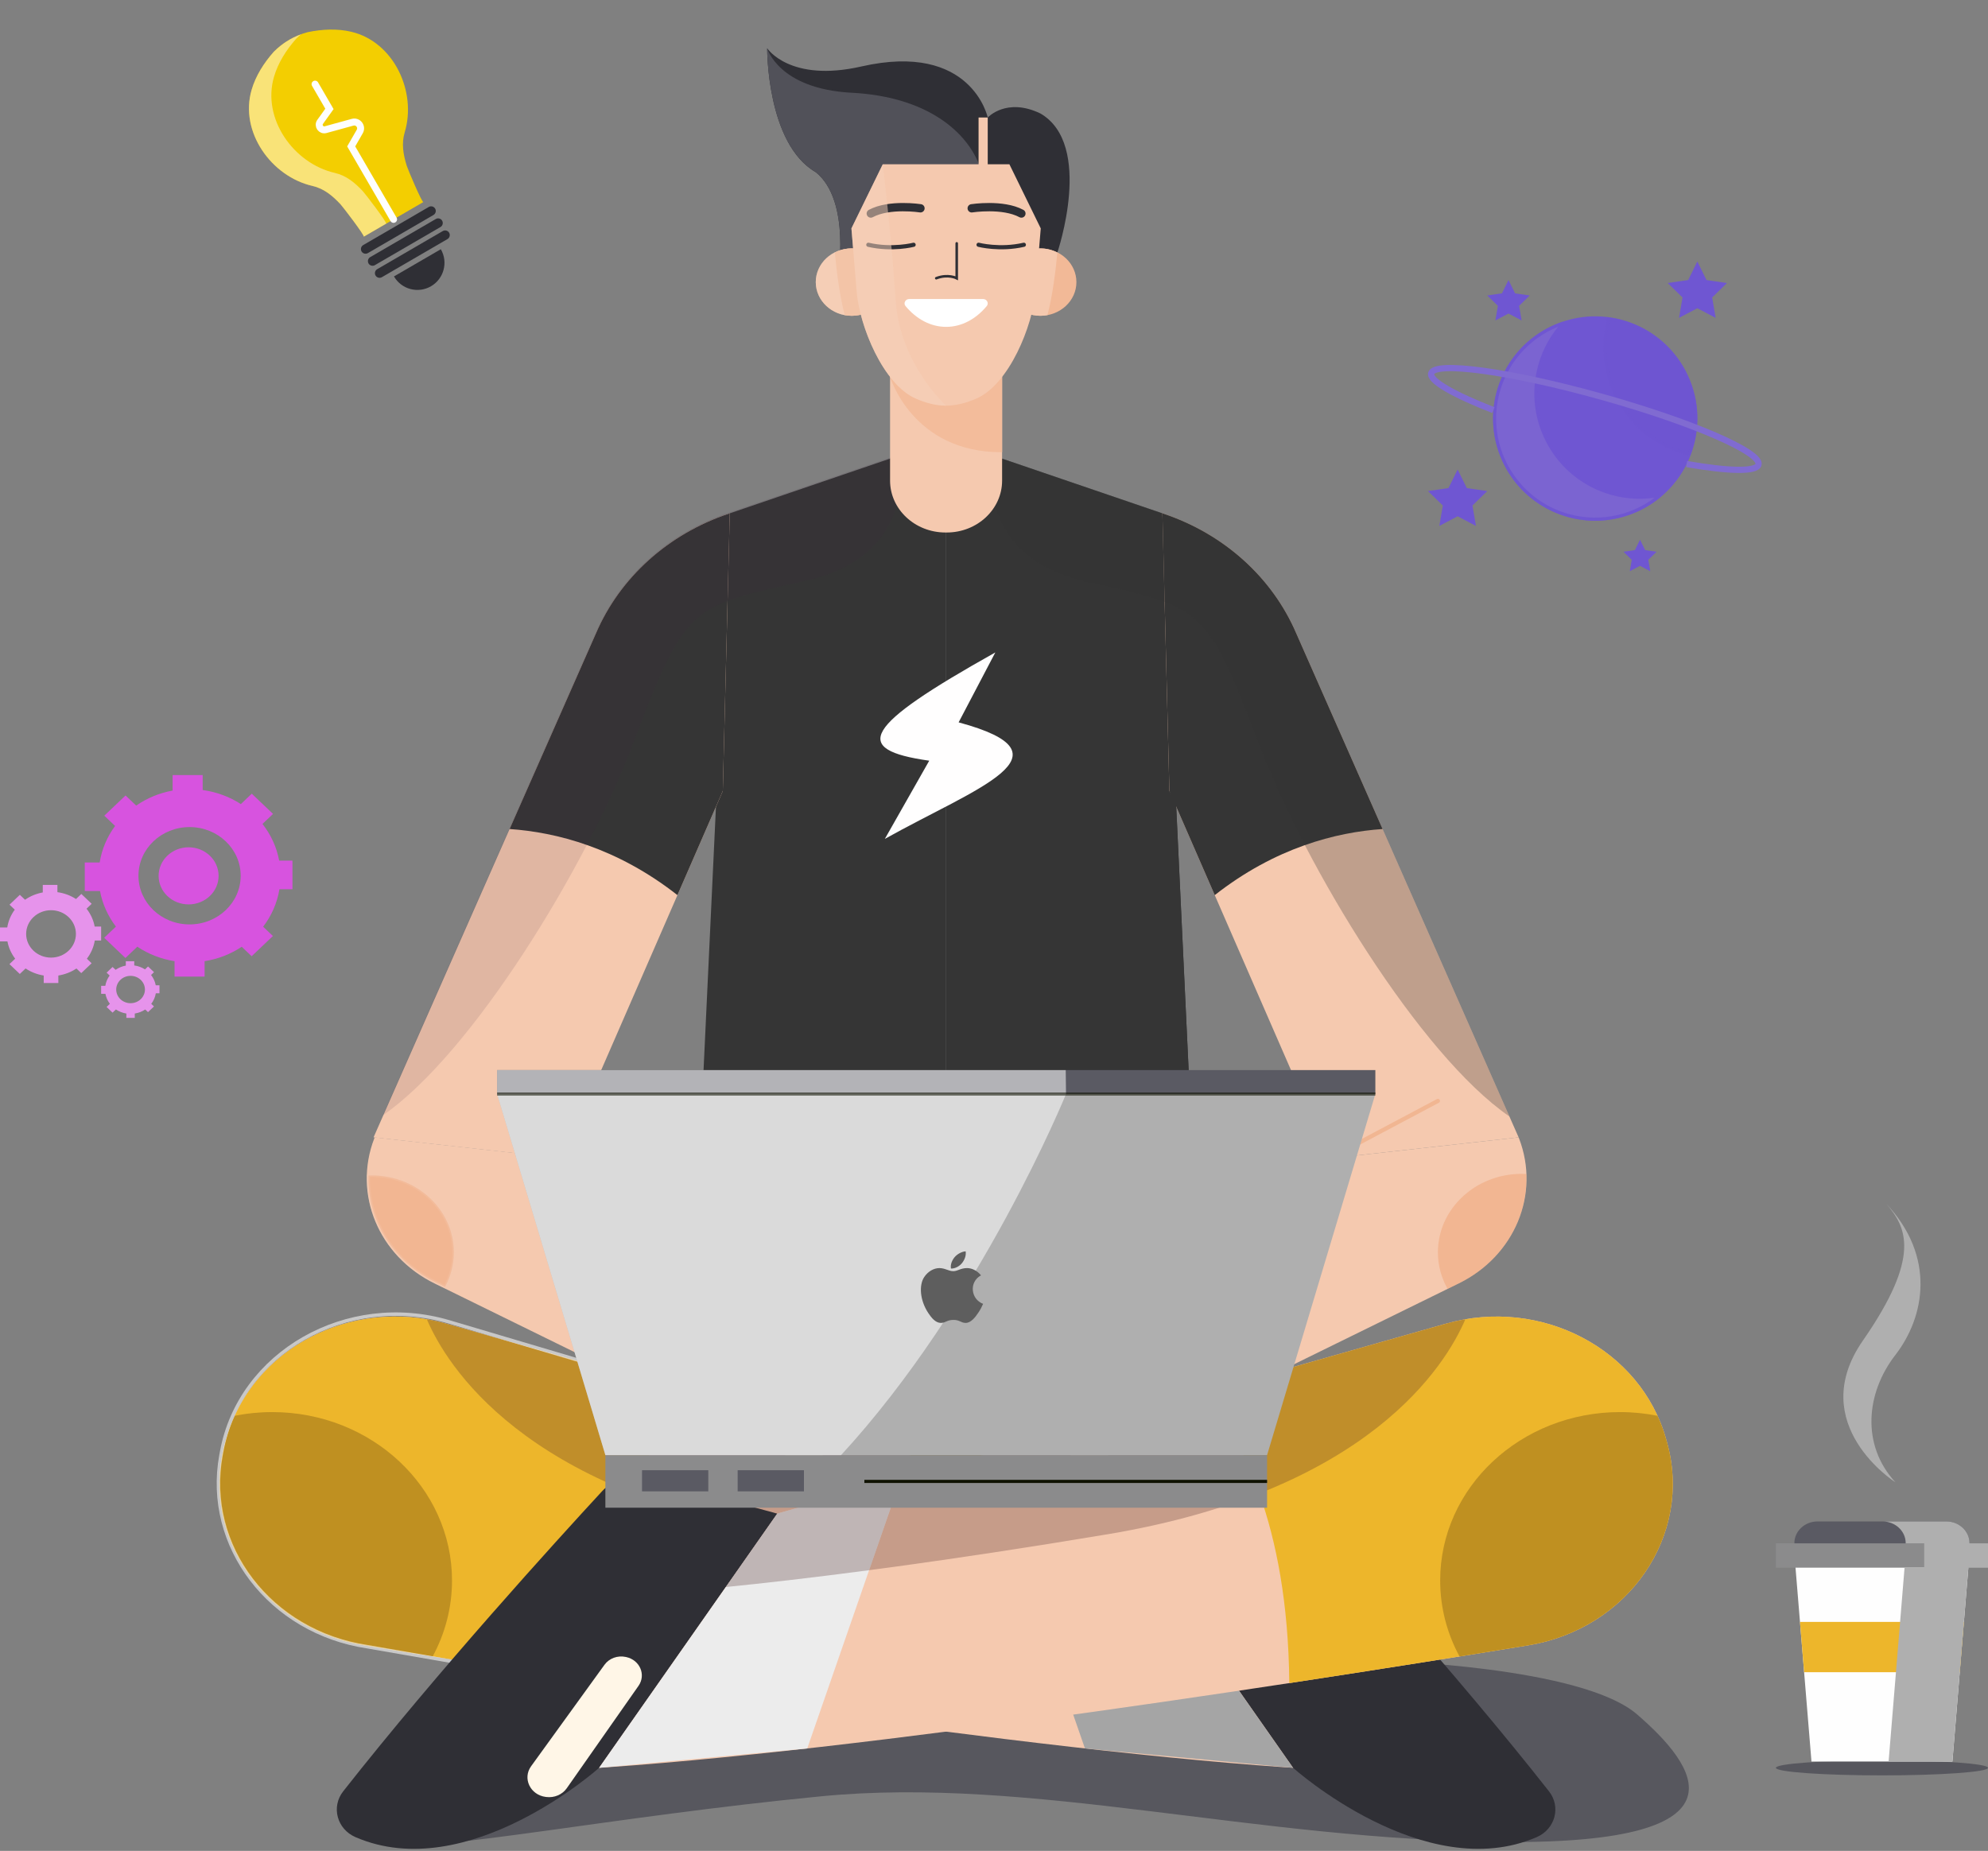 <svg width="639" height="595" viewBox="0 0 639 595" fill="none" xmlns="http://www.w3.org/2000/svg">
<rect x="0" y="0" width="639" height="595" fill="#808080" stroke="none"/>
<g id="Group 61">
<g id="Group 57">
<g id="Group 52">
<g id="Group 46">
<g id="Group">
<path id="Vector" opacity="0.87" d="M604.907 570.725C623.736 570.725 639 569.639 639 568.299C639 566.959 623.736 565.873 604.907 565.873C586.078 565.873 570.814 566.959 570.814 568.299C570.814 569.639 586.078 570.725 604.907 570.725Z" fill="#515159"/>
<g id="Group_2">
<path id="Vector_2" d="M609.235 476.503C609.235 476.503 580.045 457.932 598.795 430.939C617.544 403.945 612.857 394.565 606.295 386.964C622.23 403.945 618.738 423.293 609.235 435.566C599.731 447.838 598.225 464.54 609.235 476.503Z" fill="#AFAFAF"/>
<g id="Group_3">
<path id="Vector_3" d="M633.051 499.545H576.765L582.259 566.274H627.557L633.051 499.545Z" fill="#FEFEFE"/>
<path id="Vector_4" d="M639 496.132H570.814V503.957H639V496.132Z" fill="#8B8B8C"/>
<path id="Vector_5" d="M625.611 489.094H584.206C580.096 489.094 576.765 492.214 576.765 496.063V496.134H633.053V496.063C633.051 492.214 629.719 489.094 625.611 489.094Z" fill="#5A5A63"/>
<path id="Vector_6" d="M629.92 537.562L631.252 521.397H578.562L579.894 537.562H629.92Z" fill="#EDB62B"/>
</g>
<path id="Vector_7" d="M633.051 496.132V496.061C633.051 492.212 629.719 489.092 625.609 489.092H605.104C609.214 489.092 612.545 492.212 612.545 496.061V496.132H618.493V503.957H612.181L607.051 566.272H627.557L632.688 503.957H639V496.132H633.051Z" fill="#AFAFAF"/>
</g>
</g>
<g id="Group_4">
<path id="Vector_8" d="M339.866 81.184C339.866 81.184 351.662 46.541 334.428 36.482C323.473 31.21 317.486 37.778 317.486 37.778C317.486 37.778 312.335 13.283 276.838 21.375C253.844 26.617 246.592 15.517 246.592 15.517C246.592 15.517 246.377 46.222 262.212 55.352C273.677 64.559 269.28 89.445 269.28 89.445L339.866 81.184Z" fill="#2F2F35"/>
<path id="Vector_9" opacity="0.87" d="M444.44 533.892C444.44 533.892 508.348 535.691 526.183 551.108C544.941 567.323 564.619 592.643 483.872 592.155C403.125 591.666 331.542 570.854 263.818 577.46C196.094 584.064 140.519 595.452 124.33 592.926C108.14 590.4 223.536 538.633 223.536 538.633L437.779 545.995L444.44 533.892Z" fill="#515159"/>
<path id="Vector_10" d="M384.665 399.278L304.1 391.699L223.535 399.278C223.535 399.278 218.75 434.926 203.192 453.943C304.1 487.88 304.1 487.88 304.1 487.88C304.1 487.88 304.1 487.88 405.008 453.943C389.452 434.926 384.665 399.278 384.665 399.278Z" fill="#A87D1D"/>
<path id="Vector_11" d="M300.919 486.809C304.097 487.878 304.101 487.88 304.101 487.88C304.101 487.88 304.105 487.878 307.279 486.811C325.845 446.815 321.403 401.942 320.302 393.224L304.103 391.699L283.368 393.65C282.954 403.234 282.262 447.069 300.919 486.809Z" fill="#A87D1D"/>
<path id="Vector_12" d="M223.078 402.187C223.082 402.189 307.854 437.202 389.725 421.985C386.047 409.539 384.667 399.278 384.667 399.278L304.102 391.699L239.384 397.788L223.078 402.187Z" fill="#895436"/>
<path id="Vector_13" d="M262.21 55.35C273.675 64.556 269.278 89.443 269.278 89.443L284.276 87.688C299.679 74.852 317.066 58.6 314.541 52.479C310.116 41.75 297.337 31.041 273.774 29.816C250.21 28.591 246.59 15.515 246.59 15.515C246.59 15.515 246.375 46.22 262.21 55.35Z" fill="#515159"/>
<path id="Vector_14" d="M301.176 142.282L234.572 165.02L223.535 399.28C223.535 399.28 247.079 409.615 304.1 409.615C304.1 166.131 304.1 145.921 304.1 145.921L301.176 142.282Z" fill="#353535"/>
<path id="Vector_15" d="M307.025 142.282L373.629 165.02L384.666 399.28C384.666 399.28 361.121 409.615 304.101 409.615C304.101 166.131 304.101 145.921 304.101 145.921L307.025 142.282Z" fill="#353535"/>
<path id="Vector_16" d="M234.573 165.02L234.265 165.123C214.81 171.63 199.263 185.633 191.564 203.584L120.07 365.626L180.864 372.41L232.329 254.294L234.573 165.02Z" fill="#F5C9AF"/>
<path id="Vector_17" d="M373.629 165.02L373.939 165.123C393.394 171.63 408.941 185.633 416.64 203.584L488.133 365.626L427.34 372.41L375.875 254.294L373.629 165.02Z" fill="#F5C9AF"/>
<path id="Vector_18" d="M444.401 266.504L416.64 203.583C408.941 185.631 393.394 171.63 373.939 165.122L373.629 165.018L375.875 254.29L390.454 287.751C409.917 272.487 429.444 267.531 444.401 266.504Z" fill="#353535"/>
<path id="Vector_19" d="M163.8 266.504L191.561 203.583C199.261 185.631 214.807 171.63 234.262 165.122L234.572 165.018L232.326 254.29L217.747 287.751C198.284 272.487 178.757 267.531 163.8 266.504Z" fill="#353535"/>
<path id="Vector_20" d="M377.981 257.377C377.981 257.377 376.177 255.01 373.63 250.577L375.876 254.29C375.876 254.29 350.535 386.001 282.794 409.09C289.307 409.417 296.387 409.611 304.102 409.611C361.122 409.611 384.667 399.276 384.667 399.276L377.981 257.377Z" fill="#353535"/>
<path id="Vector_21" opacity="0.52" d="M203.193 239.772C220.373 194.644 221.329 194.989 258.853 186.72C296.376 178.452 288.998 146.094 288.998 146.094L254.014 158.036L248.603 159.883L234.573 164.672L234.263 164.776C214.807 171.282 199.261 185.285 191.561 203.235L123.031 358.562C151.973 338.612 188.56 278.208 203.193 239.772Z" fill="#3E2640" fill-opacity="0.22"/>
<path id="Vector_22" opacity="0.28" d="M405.008 240.12C387.828 194.991 386.873 195.336 349.348 187.068C311.825 178.8 319.203 146.442 319.203 146.442L354.187 158.383L359.598 160.231L373.627 165.02L373.937 165.123C393.392 171.629 408.938 185.632 416.638 203.583L485.168 358.909C456.229 338.959 419.642 278.556 405.008 240.12Z" fill="#353535"/>
<path id="Vector_23" d="M304.281 171.183H303.92C294.075 171.183 286.093 163.71 286.093 154.489V114.63H322.106V154.489C322.108 163.71 314.125 171.183 304.281 171.183Z" fill="#F5C9AF"/>
<path id="Vector_24" d="M321.819 145.373C321.922 145.373 322.007 145.362 322.108 145.36V114.63H305.296L286.093 121.129C286.093 121.129 293.24 145.373 321.819 145.373Z" fill="#F3BC9B"/>
<path id="Vector_25" d="M345.991 90.686C345.991 96.667 340.815 101.515 334.427 101.515C328.041 101.515 322.863 96.667 322.863 90.686C322.863 84.704 328.041 79.857 334.427 79.857C340.813 79.857 345.991 84.704 345.991 90.686Z" fill="#F2B997"/>
<path id="Vector_26" d="M336.677 101.302C338.348 95.025 339.328 86.995 339.863 81.184C338.235 80.365 336.402 79.857 334.425 79.857C328.04 79.857 322.861 84.706 322.861 90.686C322.861 96.667 328.04 101.515 334.425 101.515C335.198 101.515 335.948 101.437 336.677 101.302Z" fill="#F5C9AF"/>
<path id="Vector_27" d="M262.21 90.686C262.21 96.667 267.388 101.515 273.774 101.515C280.161 101.515 285.338 96.667 285.338 90.686C285.338 84.704 280.161 79.857 273.774 79.857C267.388 79.857 262.21 84.704 262.21 90.686Z" fill="#F5CBB2"/>
<path id="Vector_28" d="M271.523 101.302C269.85 95.025 268.872 86.995 268.337 81.184C269.965 80.365 271.798 79.857 273.775 79.857C280.162 79.857 285.339 84.706 285.339 90.686C285.339 96.667 280.16 101.515 273.775 101.515C273.004 101.515 272.252 101.437 271.523 101.302Z" fill="#F1B693"/>
<path id="Vector_29" d="M324.453 52.811H304.101H283.748L273.675 73.422L275.369 93.82C276.274 104.705 283.783 123.501 294.349 128.12C297.488 129.492 300.814 130.406 304.101 130.406C307.388 130.406 310.713 129.492 313.853 128.12C324.418 123.501 331.928 104.707 332.833 93.82L334.527 73.422L324.453 52.811Z" fill="#F5C9AF"/>
<path id="Vector_30" d="M314.54 78.685C314.54 78.685 321.369 80.476 329.096 78.685" stroke="#2F2F35" stroke-width="1.336" stroke-miterlimit="10" stroke-linecap="round"/>
<path id="Vector_31" d="M312.335 66.963C312.335 66.963 322.31 65.41 328.306 68.644" stroke="#2F2F35" stroke-width="2.672" stroke-miterlimit="10" stroke-linecap="round"/>
<path id="Vector_32" d="M293.66 78.685C293.66 78.685 286.831 80.476 279.103 78.685" stroke="#2F2F35" stroke-width="1.336" stroke-miterlimit="10" stroke-linecap="round"/>
<path id="Vector_33" d="M295.866 66.963C295.866 66.963 285.892 65.41 279.896 68.644" stroke="#2F2F35" stroke-width="2.672" stroke-miterlimit="10" stroke-linecap="round"/>
<path id="Vector_34" opacity="0.52" d="M287.882 96.459C286.553 75.848 283.748 52.811 283.748 52.811L273.675 73.422L274.214 79.897C274.065 79.891 273.925 79.855 273.776 79.855C267.39 79.855 262.212 84.704 262.212 90.684C262.212 96.666 267.39 101.513 273.776 101.513C274.787 101.513 275.752 101.353 276.687 101.125C279.409 111.66 285.898 124.425 294.351 128.12C297.491 129.492 300.816 130.406 304.103 130.406C304.103 130.406 289.212 117.071 287.882 96.459Z" fill="#F6D1BB"/>
<g id="Group_5">
<path id="Vector_35" d="M373.629 490.914L143.461 425.52C112.9 416.836 80.759 433.685 72.681 462.618L72.377 463.711C64.055 493.522 84.698 523.639 117.111 528.944C202.213 542.874 356.461 566.564 437.642 569.461L471.863 590.825C477.029 594.051 483.89 593.52 488.421 589.542L488.597 589.387C493.981 584.661 494.256 576.744 489.211 571.698L483.874 566.361C483.874 566.361 479.116 544.658 455.621 535.355C432.125 526.054 429.917 503.317 424.4 490.914C418.879 478.512 383.563 472.313 373.629 490.914Z" fill="#F5C9AF"/>
<path id="Vector_36" d="M72.681 462.618C80.759 433.683 112.902 416.836 143.461 425.52L221.517 447.697C209.759 461.433 194.251 489.315 193.782 541.063C165.285 536.725 138.919 532.513 117.109 528.943C84.697 523.639 64.053 493.52 72.375 463.711L72.681 462.618Z" fill="#EDB62B"/>
<path id="Vector_37" opacity="0.67" d="M145.289 508.079C145.289 516.868 143.037 525.161 139.068 532.5C131.361 531.263 123.987 530.069 117.111 528.943C84.698 523.639 64.055 493.52 72.377 463.711L72.681 462.618C73.406 460.019 74.332 457.522 75.427 455.128C79.315 454.355 83.344 453.941 87.478 453.941C119.405 453.943 145.289 478.18 145.289 508.079Z" fill="#A87D1D"/>
<path id="Vector_38" d="M384.666 520.886C384.666 520.886 381.356 538.948 349.351 532.5" stroke="#7B3C38" stroke-width="1.139" stroke-miterlimit="10"/>
<path id="Vector_39" opacity="0.28" d="M405.009 512.618C405.009 512.618 355.971 510.551 252.23 493.221C168.182 479.182 143.528 438.895 137.194 424.104C139.285 424.464 141.376 424.927 143.46 425.518L373.628 490.913C383.562 472.309 418.877 478.51 424.394 490.913C429.912 503.315 432.119 526.051 455.615 535.353C479.111 544.654 483.869 566.359 483.869 566.359C483.869 566.359 459.71 551.89 444.437 548.79C429.164 545.691 405.009 512.618 405.009 512.618Z" fill="#4C2A29"/>
</g>
<path id="Vector_40" d="M415.628 568.299C415.628 568.299 457.893 606.169 493.926 590.585C499.922 587.993 501.8 580.823 497.885 575.845C467.533 537.243 429.264 495.188 414.677 479.383C411.025 475.427 405.245 473.828 399.882 475.287L358.373 486.579L415.628 568.299Z" fill="#2F2F35"/>
<path id="Vector_41" d="M358.374 486.581L318.616 475.283L348.732 562.069L415.629 568.299L358.374 486.581Z" fill="#A5A5A5"/>
<path id="Vector_42" d="M234.571 490.914L464.741 425.52C495.303 416.836 527.444 433.685 535.521 462.618L535.826 463.711C544.147 493.522 523.504 523.639 491.092 528.944C405.99 542.874 251.742 566.564 170.561 569.461L136.34 590.825C131.173 594.051 124.313 593.52 119.782 589.542L119.606 589.387C114.222 584.661 113.947 576.744 118.991 571.698L124.329 566.361C124.329 566.361 129.086 544.658 152.582 535.355C176.078 526.054 178.285 503.317 183.803 490.914C189.322 478.512 224.637 472.313 234.571 490.914Z" fill="#F5C9AF"/>
<path id="Vector_43" d="M535.52 462.618C527.443 433.683 495.3 416.836 464.74 425.52L386.685 447.697C398.442 461.433 413.95 489.315 414.417 541.063C442.915 536.725 469.281 532.513 491.09 528.943C523.503 523.639 544.146 493.52 535.824 463.711L535.52 462.618Z" fill="#EDB62B"/>
<path id="Vector_44" opacity="0.67" d="M462.913 508.079C462.913 516.868 465.165 525.161 469.134 532.5C476.841 531.263 484.215 530.069 491.091 528.943C523.503 523.639 544.147 493.52 535.825 463.711L535.521 462.618C534.796 460.019 533.87 457.522 532.775 455.128C528.887 454.355 524.858 453.941 520.724 453.941C488.796 453.943 462.913 478.18 462.913 508.079Z" fill="#A87D1D"/>
<path id="Vector_45" opacity="0.28" d="M203.193 512.617C203.193 512.617 252.231 510.55 355.972 493.221C440.019 479.182 464.674 438.895 471.007 424.104C468.916 424.464 466.825 424.926 464.742 425.518L234.572 490.914C224.64 472.311 189.323 478.512 183.805 490.914C178.288 503.317 176.08 526.052 152.585 535.355C129.089 544.656 124.331 566.361 124.331 566.361C124.331 566.361 148.49 551.891 163.763 548.792C179.034 545.69 203.193 512.617 203.193 512.617Z" fill="#4C2A29"/>
<path id="Vector_46" opacity="0.57" d="M152.583 535.355L118.079 529.364C86.851 524.697 65.702 497.052 71.029 467.861L71.239 466.718C77.047 434.892 111.543 415.206 144.41 424.963L209.559 444.299" stroke="white" stroke-width="1.114" stroke-miterlimit="10"/>
<path id="Vector_47" d="M292.267 96.121C291.027 96.121 290.298 97.468 291.06 98.384C294.515 102.538 299.089 105.077 304.118 105.077C309.147 105.077 313.72 102.538 317.176 98.384C317.937 97.468 317.209 96.121 315.968 96.121H304.118H292.267Z" fill="white"/>
<path id="Vector_48" d="M307.517 78.229V89.441C307.517 89.441 304.763 87.984 300.932 89.441" stroke="#2F2F35" stroke-width="0.821" stroke-miterlimit="10" stroke-linecap="round"/>
<path id="Vector_49" d="M317.486 37.775H314.54V55.317H317.486V37.775Z" fill="#F5C9AF"/>
<g id="Group_6">
<path id="Vector_50" d="M488.134 365.624L488.256 365.94C495.155 383.827 486.891 403.737 468.903 412.568L345.992 472.902L345.385 471.432C334.556 445.236 345.883 415.564 371.992 401.731L427.342 372.408L488.134 365.624Z" fill="#F5C9AF"/>
<path id="Vector_51" opacity="0.28" d="M462.181 402.581C462.181 406.829 463.314 410.825 465.295 414.337L468.903 412.566C483.089 405.602 491.19 391.743 490.611 377.424C490.114 377.399 489.624 377.353 489.12 377.353C474.241 377.353 462.181 388.649 462.181 402.581Z" fill="#E8854A"/>
<path id="Vector_52" d="M427.34 372.408L462.181 353.906" stroke="#F1B692" stroke-width="1.336" stroke-miterlimit="10" stroke-linecap="round"/>
</g>
<g id="Group_7">
<path id="Vector_53" d="M262.312 472.219L139.879 412.119C122.122 403.401 113.987 383.781 120.756 366.164L181.072 372.894L236.338 402.173C262.234 415.893 273.441 445.299 262.717 471.241L262.312 472.219Z" fill="#F5C9AF" stroke="#F5C9AF"/>
<path id="Vector_54" opacity="0.28" d="M145.882 402.581C145.882 406.573 144.859 410.339 143.06 413.678L139.879 412.117C126.014 405.311 118.053 391.849 118.436 377.896C118.443 377.896 118.449 377.895 118.455 377.895C118.791 377.874 119.108 377.853 119.442 377.853C134.075 377.853 145.882 388.955 145.882 402.581Z" fill="#E8854A" stroke="#F5C9AF"/>
<path id="Vector_55" d="M181.223 372.408L146.382 353.906" stroke="#F5C9AF" stroke-width="1.336" stroke-miterlimit="10" stroke-linecap="round"/>
</g>
<path id="Vector_56" d="M248.93 466.206C248.93 466.206 255.134 434.331 234.933 424.104" stroke="#4C2A29" stroke-width="1.336" stroke-miterlimit="10" stroke-linecap="round"/>
<path id="Vector_57" d="M359.27 466.206C359.27 466.206 353.067 434.331 373.268 424.104" stroke="#4C2A29" stroke-width="1.336" stroke-miterlimit="10" stroke-linecap="round"/>
<path id="Vector_58" d="M192.573 568.299C192.573 568.299 150.308 606.169 114.276 590.585C108.281 587.993 106.402 580.823 110.316 575.845C140.669 537.243 178.936 495.188 193.525 479.383C197.176 475.427 202.957 473.828 208.319 475.287L249.828 486.579L192.573 568.299Z" fill="#2F2F35"/>
<path id="Vector_59" d="M249.829 486.581L289.585 475.283L259.469 562.069L192.572 568.299L249.829 486.581Z" fill="#ECECEC"/>
<path id="Vector_60" opacity="0.28" d="M233.295 510.179C245.087 509.001 260.405 507.275 279.353 504.77L289.585 475.285L249.83 486.581L233.295 510.179Z" fill="#4C2A29"/>
<path id="Vector_61" d="M205.239 541.943L182.176 574.86C180.74 576.909 178.174 578.005 175.579 577.674L175.426 577.654C170.43 577.019 167.887 571.689 170.715 567.78L194.303 535.17C195.813 533.083 198.54 532.087 201.158 532.662L201.294 532.691C205.685 533.656 207.712 538.413 205.239 541.943Z" fill="#FFF6E7"/>
<g id="Group_8">
<g id="Group_9">
<path id="Vector_62" d="M300.932 351.696H159.786L194.586 467.772H300.932H407.277L442.077 351.696H300.932Z" fill="#AFAFAF"/>
<path id="Vector_63" d="M407.277 467.772H194.586V484.679H407.277V467.772Z" fill="#8B8B8C"/>
<path id="Vector_64" d="M442.077 343.996H159.786V351.696H442.077V343.996Z" fill="#5A5A63"/>
<path id="Vector_65" d="M227.666 472.627H206.366V479.423H227.666V472.627Z" fill="#5A5A63"/>
<path id="Vector_66" d="M258.409 472.627H237.108V479.423H258.409V472.627Z" fill="#5A5A63"/>
<path id="Vector_67" d="M407.278 476.225H277.834" stroke="#0F1201" stroke-miterlimit="10"/>
<path id="Vector_68" opacity="0.54" d="M159.786 351.696L194.586 467.774H270.339C315.319 418.938 342.648 351.696 342.648 351.696L342.555 343.996H159.786V351.696Z" fill="white"/>
</g>
<path id="Vector_69" opacity="0.57" d="M159.786 351.696H442.077" stroke="#0F1201" stroke-miterlimit="10"/>
</g>
</g>
<g id="Group 59">
<g id="Group 50">
<g id="Group_10">
<path id="Vector_70" d="M112.955 10.224C108.364 9.129 103.513 9.382 98.921 10.337C98.89 10.343 98.822 10.361 98.72 10.389C94.693 11.481 91.019 13.616 88.076 16.576C88.002 16.65 87.952 16.701 87.931 16.725C84.827 20.243 82.204 24.335 80.879 28.867C76.936 42.359 87.188 56.727 100.417 59.764C104.128 60.616 106.869 62.906 109.464 65.681C110.246 66.516 117.359 75.833 116.914 76.091C121.216 73.591 126.501 70.519 126.501 70.519C126.501 70.519 131.785 67.448 136.087 64.947C135.643 65.205 131.08 54.405 130.742 53.313C129.621 49.683 128.992 46.165 130.091 42.517C134.011 29.513 126.619 13.482 112.955 10.224Z" fill="#F3CE01"/>
<path id="Vector_71" opacity="0.52" d="M116.658 61.499C114.064 58.726 111.321 56.436 107.61 55.583C94.381 52.546 84.128 38.177 88.072 24.685C89.397 20.152 92.02 16.061 95.124 12.542C95.144 12.518 95.194 12.468 95.268 12.393C95.75 11.908 96.257 11.455 96.777 11.015C93.514 12.209 90.537 14.098 88.076 16.573C88.002 16.648 87.952 16.699 87.931 16.722C84.828 20.241 82.204 24.334 80.879 28.865C76.936 42.357 87.188 56.726 100.418 59.763C104.129 60.615 106.871 62.906 109.465 65.68C110.247 66.515 117.361 75.832 116.916 76.091C119.386 74.655 122.176 73.034 124.108 71.911C124.553 71.652 117.439 62.334 116.658 61.499Z" fill="#FFF6E7"/>
<path id="Vector_72" d="M126.503 70.521L112.887 47.062L115.633 42.283C116.541 40.703 115.082 38.817 113.326 39.3L104.664 41.683C103.187 42.089 102.02 40.414 102.913 39.167L105.891 35.01L101.269 27.047" stroke="#FEFEFE" stroke-width="2.239" stroke-miterlimit="10" stroke-linecap="round"/>
<path id="Vector_73" d="M139.871 67.07C140.285 67.783 140.043 68.696 139.33 69.11L118.251 81.362C117.539 81.776 116.626 81.534 116.212 80.821C115.798 80.108 116.041 79.195 116.753 78.78L137.832 66.529C138.544 66.115 139.458 66.357 139.871 67.07Z" fill="#2F2F35"/>
<path id="Vector_74" d="M142.12 70.944C142.534 71.656 142.292 72.571 141.58 72.985L120.501 85.236C119.788 85.65 118.875 85.408 118.461 84.695C118.047 83.982 118.29 83.068 119.002 82.654L140.081 70.403C140.793 69.989 141.707 70.231 142.12 70.944Z" fill="#2F2F35"/>
<path id="Vector_75" d="M144.369 74.817C144.783 75.53 144.54 76.444 143.828 76.858L122.749 89.109C122.036 89.523 121.123 89.281 120.71 88.569C120.296 87.856 120.538 86.941 121.25 86.527L142.329 74.276C143.041 73.863 143.955 74.105 144.369 74.817Z" fill="#2F2F35"/>
<path id="Vector_76" d="M138.534 92.023C142.692 89.607 144.106 84.275 141.692 80.116L126.635 88.867C129.049 93.028 134.376 94.44 138.534 92.023Z" fill="#2F2F35"/>
</g>
</g>
</g>
<g id="Group 49">
<g id="Group 58">
<g id="Group_11">
<path id="Vector_77" d="M484.876 91.157L486.535 94.522L486.652 94.758L486.912 94.796L490.624 95.335L487.938 97.956L487.75 98.139L487.794 98.398L488.428 102.098L485.109 100.352L484.876 100.229L484.643 100.352L481.323 102.098L481.957 98.398L482.002 98.139L481.814 97.956L479.128 95.335L482.84 94.796L483.1 94.758L483.216 94.522L484.876 91.157Z" fill="#6F56D2" stroke="#6F56D2"/>
<path id="Vector_78" d="M545.573 85.185L548.068 90.244L548.185 90.48L548.445 90.518L554.026 91.33L549.988 95.269L549.8 95.452L549.844 95.711L550.797 101.273L545.806 98.647L545.573 98.525L545.34 98.647L540.35 101.273L541.303 95.711L541.347 95.452L541.159 95.269L537.121 91.33L542.702 90.518L542.962 90.48L543.078 90.244L545.573 85.185Z" fill="#6F56D2" stroke="#6F56D2"/>
<path id="Vector_79" d="M527.152 174.635L528.347 177.057L528.463 177.293L528.723 177.331L531.396 177.719L529.462 179.606L529.274 179.79L529.318 180.049L529.775 182.711L527.385 181.454L527.152 181.331L526.919 181.454L524.53 182.711L524.986 180.048L525.03 179.79L524.842 179.606L522.908 177.719L525.581 177.331L525.841 177.293L525.957 177.057L527.152 174.635Z" fill="#6F56D2" stroke="#6F56D2"/>
<path id="Vector_80" d="M468.527 152.066L471.023 157.125L471.139 157.361L471.399 157.399L476.979 158.21L472.941 162.149L472.753 162.332L472.797 162.591L473.751 168.153L468.76 165.528L468.527 165.405L468.294 165.528L463.303 168.153L464.257 162.591L464.301 162.332L464.113 162.149L460.074 158.21L465.655 157.399L465.915 157.361L466.031 157.125L468.527 152.066Z" fill="#6F56D2" stroke="#6F56D2"/>
<g id="Group_12">
<g id="Group_13">
<path id="Vector_81" d="M542.765 122.508C549.411 139.092 541.363 157.927 524.79 164.576C508.218 171.226 489.395 163.173 482.749 146.59C476.104 130.006 484.152 111.171 500.724 104.521C517.297 97.872 536.119 105.924 542.765 122.508Z" fill="#6F56D2" stroke="#6F56D2"/>
</g>
<g id="Group_14" opacity="0.67">
<path id="Vector_82" d="M518.061 158.611L518.195 158.129L518.061 158.611C523.342 160.085 528.682 160.195 533.707 159.159C525.798 165.894 514.801 168.705 504.048 165.703C486.851 160.901 476.799 143.058 481.597 125.849C484.598 115.089 492.695 107.13 502.547 103.846C499.06 107.612 496.389 112.24 494.916 117.525C489.969 135.266 500.331 153.66 518.061 158.611Z" fill="#806BD1" stroke="#6F56D2"/>
</g>
<path id="Vector_83" opacity="0.52" d="M517.016 102.474C516.244 105.379 515.825 108.426 515.825 111.573C515.825 128.284 527.413 142.278 542.984 145.973C543.319 145.083 543.618 144.171 543.878 143.238C548.675 126.029 538.623 108.185 521.426 103.384L517.016 102.474ZM517.016 102.474C518.485 102.673 519.958 102.974 521.426 103.384L517.016 102.474Z" fill="#6F56D2" stroke="#6F56D2"/>
<path id="Vector_84" d="M480.021 131.84C467.285 126.875 459.363 122.383 460.029 119.996C461.136 116.026 485.584 119.383 514.635 127.494C543.686 135.606 566.338 145.4 565.231 149.37C564.568 151.75 555.524 151.498 542.13 149.168" stroke="#806BD1" stroke-width="2" stroke-miterlimit="10"/>
</g>
</g>
</g>
</g>
<g id="Group 60">
<g id="Group 51">
<g id="Group_15">
<path id="Vector_85" d="M32.506 302.334V297.855H30.428C30.035 295.728 29.122 293.777 27.817 292.115L29.466 290.544L26.141 287.378L24.43 289.006C22.68 287.868 20.645 287.105 18.453 286.804V284.464H13.75V286.891C11.648 287.269 9.716 288.088 8.049 289.24L6.384 287.655L3.059 290.822L4.745 292.428C3.513 294.096 2.675 296.04 2.334 298.143H0V302.622H2.386C2.771 304.674 3.639 306.562 4.877 308.184L3.04 309.933L6.365 313.1L8.226 311.329C9.931 312.47 11.911 313.257 14.054 313.597V316.014H18.756V313.597C20.891 313.258 22.864 312.476 24.567 311.341L26.122 312.823L29.447 309.656L27.919 308.2C29.22 306.5 30.111 304.503 30.469 302.334H32.506ZM16.405 307.84C11.987 307.84 8.405 304.429 8.405 300.222C8.405 296.014 11.987 292.603 16.405 292.603C20.823 292.603 24.404 296.014 24.404 300.222C24.404 304.429 20.823 307.84 16.405 307.84Z" fill="#E693EB"/>
<path id="Vector_86" d="M51.259 319.32V316.736H50.06C49.833 315.509 49.306 314.384 48.554 313.424L49.505 312.518L47.587 310.691L46.601 311.631C45.591 310.974 44.417 310.534 43.152 310.36V309.01H40.439V310.41C39.227 310.628 38.111 311.101 37.15 311.766L36.19 310.851L34.272 312.678L35.244 313.605C34.534 314.567 34.05 315.688 33.853 316.902H32.507V319.485H33.884C34.106 320.669 34.607 321.758 35.32 322.694L34.26 323.703L36.178 325.53L37.251 324.509C38.236 325.167 39.378 325.621 40.613 325.817V327.211H43.326V325.817C44.558 325.622 45.696 325.171 46.678 324.516L47.575 325.37L49.493 323.543L48.612 322.703C49.362 321.723 49.877 320.571 50.082 319.319L51.259 319.32ZM41.97 322.496C39.421 322.496 37.355 320.528 37.355 318.101C37.355 315.674 39.421 313.706 41.97 313.706C44.519 313.706 46.585 315.673 46.585 318.101C46.585 320.528 44.519 322.496 41.97 322.496Z" fill="#E693EB"/>
<g id="Group_16">
<path id="Vector_87" d="M94 285.86V276.663H89.732C88.924 272.294 87.05 268.287 84.371 264.872L87.758 261.647L80.929 255.144L77.417 258.489C73.822 256.151 69.643 254.584 65.141 253.965V249.161H55.483V254.145C51.167 254.92 47.198 256.603 43.775 258.969L40.357 255.714L33.528 262.217L36.991 265.515C34.461 268.942 32.739 272.933 32.041 277.254H27.246V286.451H32.147C32.938 290.666 34.721 294.542 37.262 297.872L33.488 301.466L40.317 307.969L44.137 304.332C47.641 306.676 51.706 308.291 56.105 308.989V313.953H65.763V308.989C70.147 308.294 74.201 306.688 77.696 304.357L80.89 307.399L87.719 300.896L84.581 297.908C87.254 294.415 89.084 290.317 89.817 285.861L94 285.86ZM60.934 297.168C51.861 297.168 44.506 290.163 44.506 281.523C44.506 272.882 51.861 265.878 60.934 265.878C70.007 265.878 77.362 272.882 77.362 281.523C77.362 290.163 70.007 297.168 60.934 297.168Z" fill="#D753DF"/>
<path id="Vector_88" d="M60.623 290.738C65.947 290.738 70.263 286.628 70.263 281.558C70.263 276.487 65.947 272.377 60.623 272.377C55.299 272.377 50.983 276.487 50.983 281.558C50.983 286.628 55.299 290.738 60.623 290.738Z" fill="#D753DF"/>
</g>
</g>
</g>
</g>
</g>
<path id="Vector_89" d="M316 419.146C315.454 420.344 315.192 420.879 314.49 421.936C313.508 423.414 312.122 425.259 310.41 425.271C308.887 425.284 308.493 424.287 306.424 424.305C304.356 424.315 303.926 425.29 302.4 425.274C300.686 425.259 299.376 423.598 298.393 422.122C295.646 417.985 295.356 413.134 297.053 410.554C298.255 408.725 300.154 407.65 301.939 407.65C303.758 407.65 304.9 408.637 306.402 408.637C307.861 408.637 308.748 407.648 310.851 407.648C312.44 407.648 314.12 408.504 315.322 409.981C311.393 412.112 312.031 417.66 316 419.146ZM309.254 405.997C310.019 405.025 310.6 403.655 310.389 402.26C309.142 402.344 307.683 403.131 306.831 404.152C306.058 405.082 305.418 406.462 305.667 407.796C307.029 407.839 308.438 407.036 309.254 405.997Z" fill="#5E5E5E"/>
<path id="Vector 3" d="M298.684 244.537L284.414 269.677C313.809 253.225 346.334 242.549 308.131 232.215L319.923 209.74C277.352 233.57 273.422 240.981 298.684 244.537Z" fill="#FFFEFE"/>
</g>
</g>
</g>
</svg>
